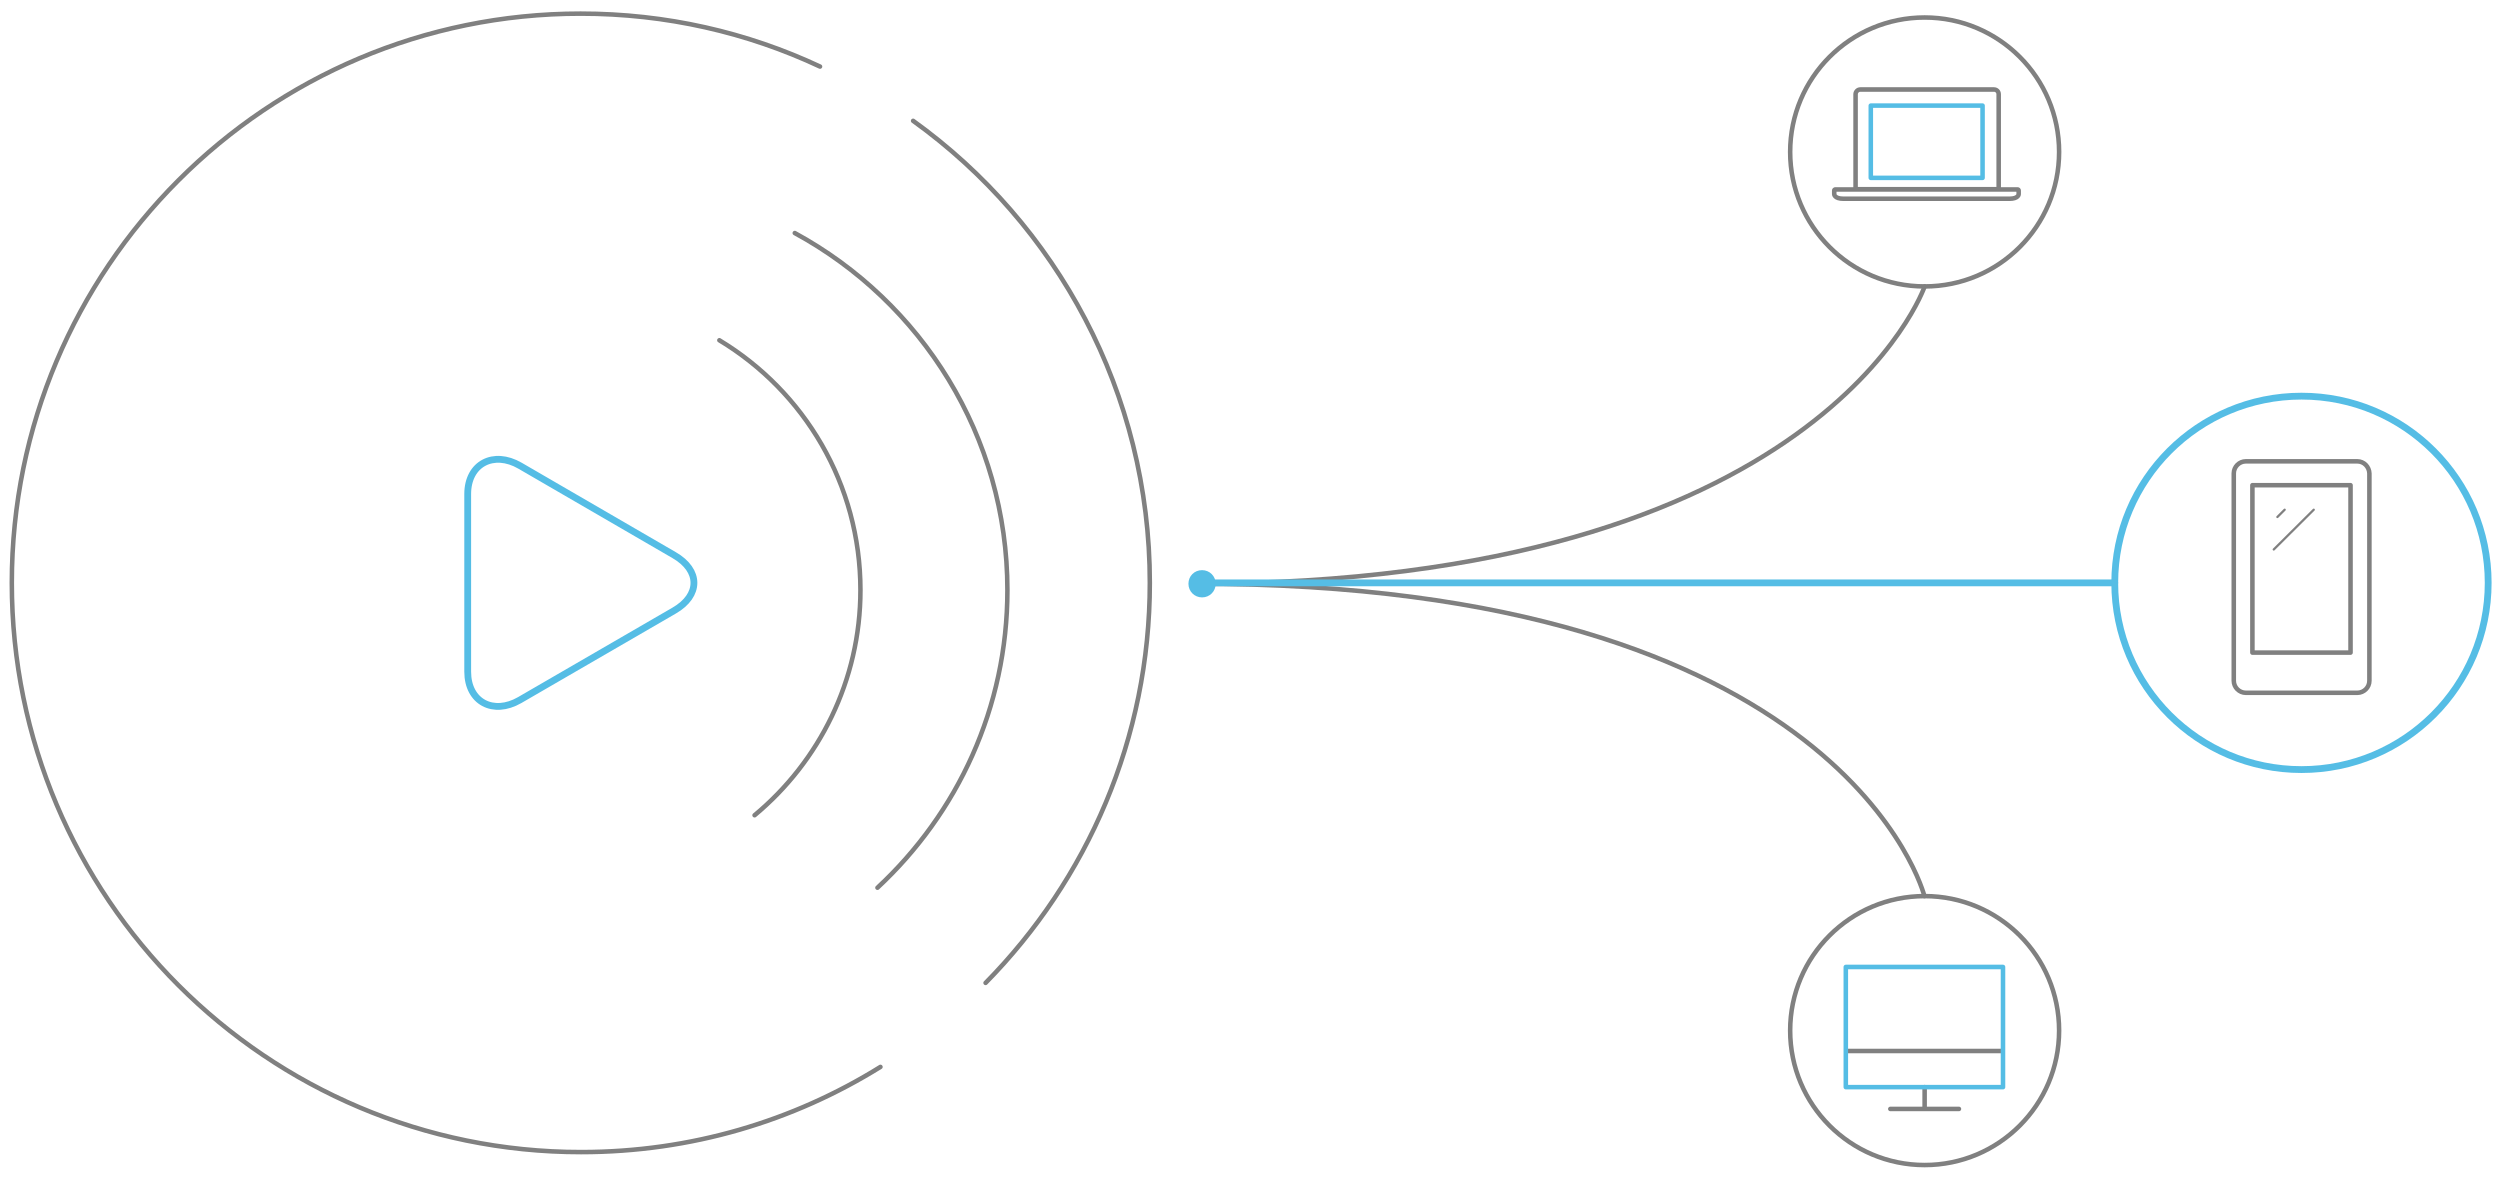 <?xml version="1.0" encoding="utf-8"?>
<!-- Generator: Adobe Illustrator 24.3.0, SVG Export Plug-In . SVG Version: 6.00 Build 0)  -->
<svg version="1.1" id="Layer_1" xmlns="http://www.w3.org/2000/svg" xmlns:xlink="http://www.w3.org/1999/xlink" x="0px" y="0px"
	 viewBox="0 0 1100.6 522.7" style="enable-background:new 0 0 1100.6 522.7;" xml:space="preserve">
<style type="text/css">
	.alldevices0{fill:none;stroke:#808080;stroke-width:2;stroke-linecap:round;stroke-linejoin:round;stroke-miterlimit:10;}
	.alldevices1{fill:none;stroke:#55bde5;stroke-width:2;stroke-linecap:round;stroke-linejoin:round;stroke-miterlimit:10;}
	.alldevices2{fill:none;stroke:#808080;stroke-linecap:round;stroke-linejoin:round;stroke-miterlimit:10;}
	.alldevices3{fill:none;stroke:#55bde5;stroke-width:3;stroke-linecap:round;stroke-linejoin:round;stroke-miterlimit:10;}
	.alldevices4{fill:#55bde5;}
</style>
<path class="alldevices0" d="M807.5,83.9c0-0.3,0.2-0.5,0.5-0.5h80.2c0.3,0,0.5,0.2,0.5,0.5v1.6c0,0,0,2-4.1,2h-73c-4.1,0-4.1-2-4.1-2
	L807.5,83.9L807.5,83.9z M879.9,83.3V41.5c0-1.2-0.9-2.1-2.1-2.1H819c-1.2,0-2.1,1-2.1,2.1v41.8H879.9z"/>
<path id="svg-concept" class="alldevices1" d="M823.6,46.5h49.2v31.8h-49.2V46.5z"/>
<path class="alldevices0" d="M1037.8,203.1h-49.1c-2.9,0-5.3,2.4-5.3,5.3v91.3c0,2.9,2.4,5.3,5.3,5.3h49.1c2.9,0,5.3-2.4,5.3-5.3v-91.3
	C1043,205.5,1040.7,203.1,1037.8,203.1z"/>
<path id="svg-concept" class="alldevices0" d="M991.6,213.6h43.2v73.7h-43.2L991.6,213.6z"/>
<path class="alldevices2" d="M1005.8,224.4l-3.2,3.2 M1018.6,224.4l-17.6,17.5"/>
<path id="svg-concept" class="alldevices3" d="M228.8,308.2c-11.6,6.7-22.9,0.9-22.9-12.5v-78.2c0-13.4,11.4-19.2,23-12.5l67.9,39.4
	c11.6,6.7,11.6,17.7,0,24.4L228.8,308.2L228.8,308.2z"/>
<circle id="svg-concept" class="alldevices3" cx="1013.2" cy="256.6" r="82.2"/>
<circle class="alldevices0" cx="847.3" cy="66.9" r="59.2"/>
<circle class="alldevices0" cx="847.3" cy="453.7" r="59.2"/>
<path class="alldevices0" d="M387.6,469.7c-38.3,23.8-83.4,37.5-131.8,37.5C117.4,507.2,5.2,395,5.2,256.6S117.3,6,255.6,6
	C293.3,6,329,14.3,361,29.3 M813.3,462.7h67.9 M847.3,478.6v9.6 M862.4,488.2h-30.2"/>
<path id="svg-concept" class="alldevices1" d="M812.6,425.7h69.2v52.9h-69.2V425.7z"/>
<path class="alldevices0" d="M847.3,126.1c0,0-44.8,130.9-321.7,130.9 M525.5,257c287.1-0.4,321.7,137.5,321.7,137.5"/>
<g>
	<path id="svg-concept_6_" class="alldevices0" d="M402,53.2c63.1,45.4,104.2,119.6,104.2,203.4c0,68.6-27.6,130.7-72.3,176.1"/>
	
		<animate  accumulate="none" additive="replace" attributeName="opacity" begin="1s" calcMode="linear" dur="2s" fill="remove" repeatCount="indefinite" restart="always" values="0;3;0">
		</animate>
</g>
<g>
	<path id="svg-concept_7_" class="alldevices0" d="M349.9,102.6c55.7,30.3,93.6,89.3,93.6,157.2c0,51.8-22,98.3-57.2,131"/>
	
		<animate  accumulate="none" additive="replace" attributeName="opacity" begin="2s" calcMode="linear" dur="2s" fill="remove" repeatCount="indefinite" restart="always" values="0;3;0">
		</animate>
</g>
<g>
	<path id="svg-concept_8_" class="alldevices0" d="M316.7,149.8c37.3,22.5,62.1,63.3,62.1,110c0,39.8-18.2,75.5-46.6,99.1"/>
	
		<animate  accumulate="none" additive="replace" attributeName="opacity" begin="3s" calcMode="linear" dur="2s" fill="remove" repeatCount="indefinite" restart="always" values="0;3;0">
		</animate>
</g>
<path id="svg-concept" class="alldevices3" d="M525.5,256.6H931"/>
<g>
	<path id="svg-ico" class="alldevices4" d="M535.2,257c0,3.3-2.6,6-6,6c-3.3,0-6-2.6-6-6s2.6-6,6-6C532.5,251,535.2,253.6,535.2,257z
		"/>
	
		<animateMotion  accumulate="none" additive="replace" begin="0s" calcMode="paced" dur="5s" fill="remove" path="M0, 0 390 0 0 0" repeatCount="indefinite" restart="always">
		</animateMotion>
</g>
</svg>
